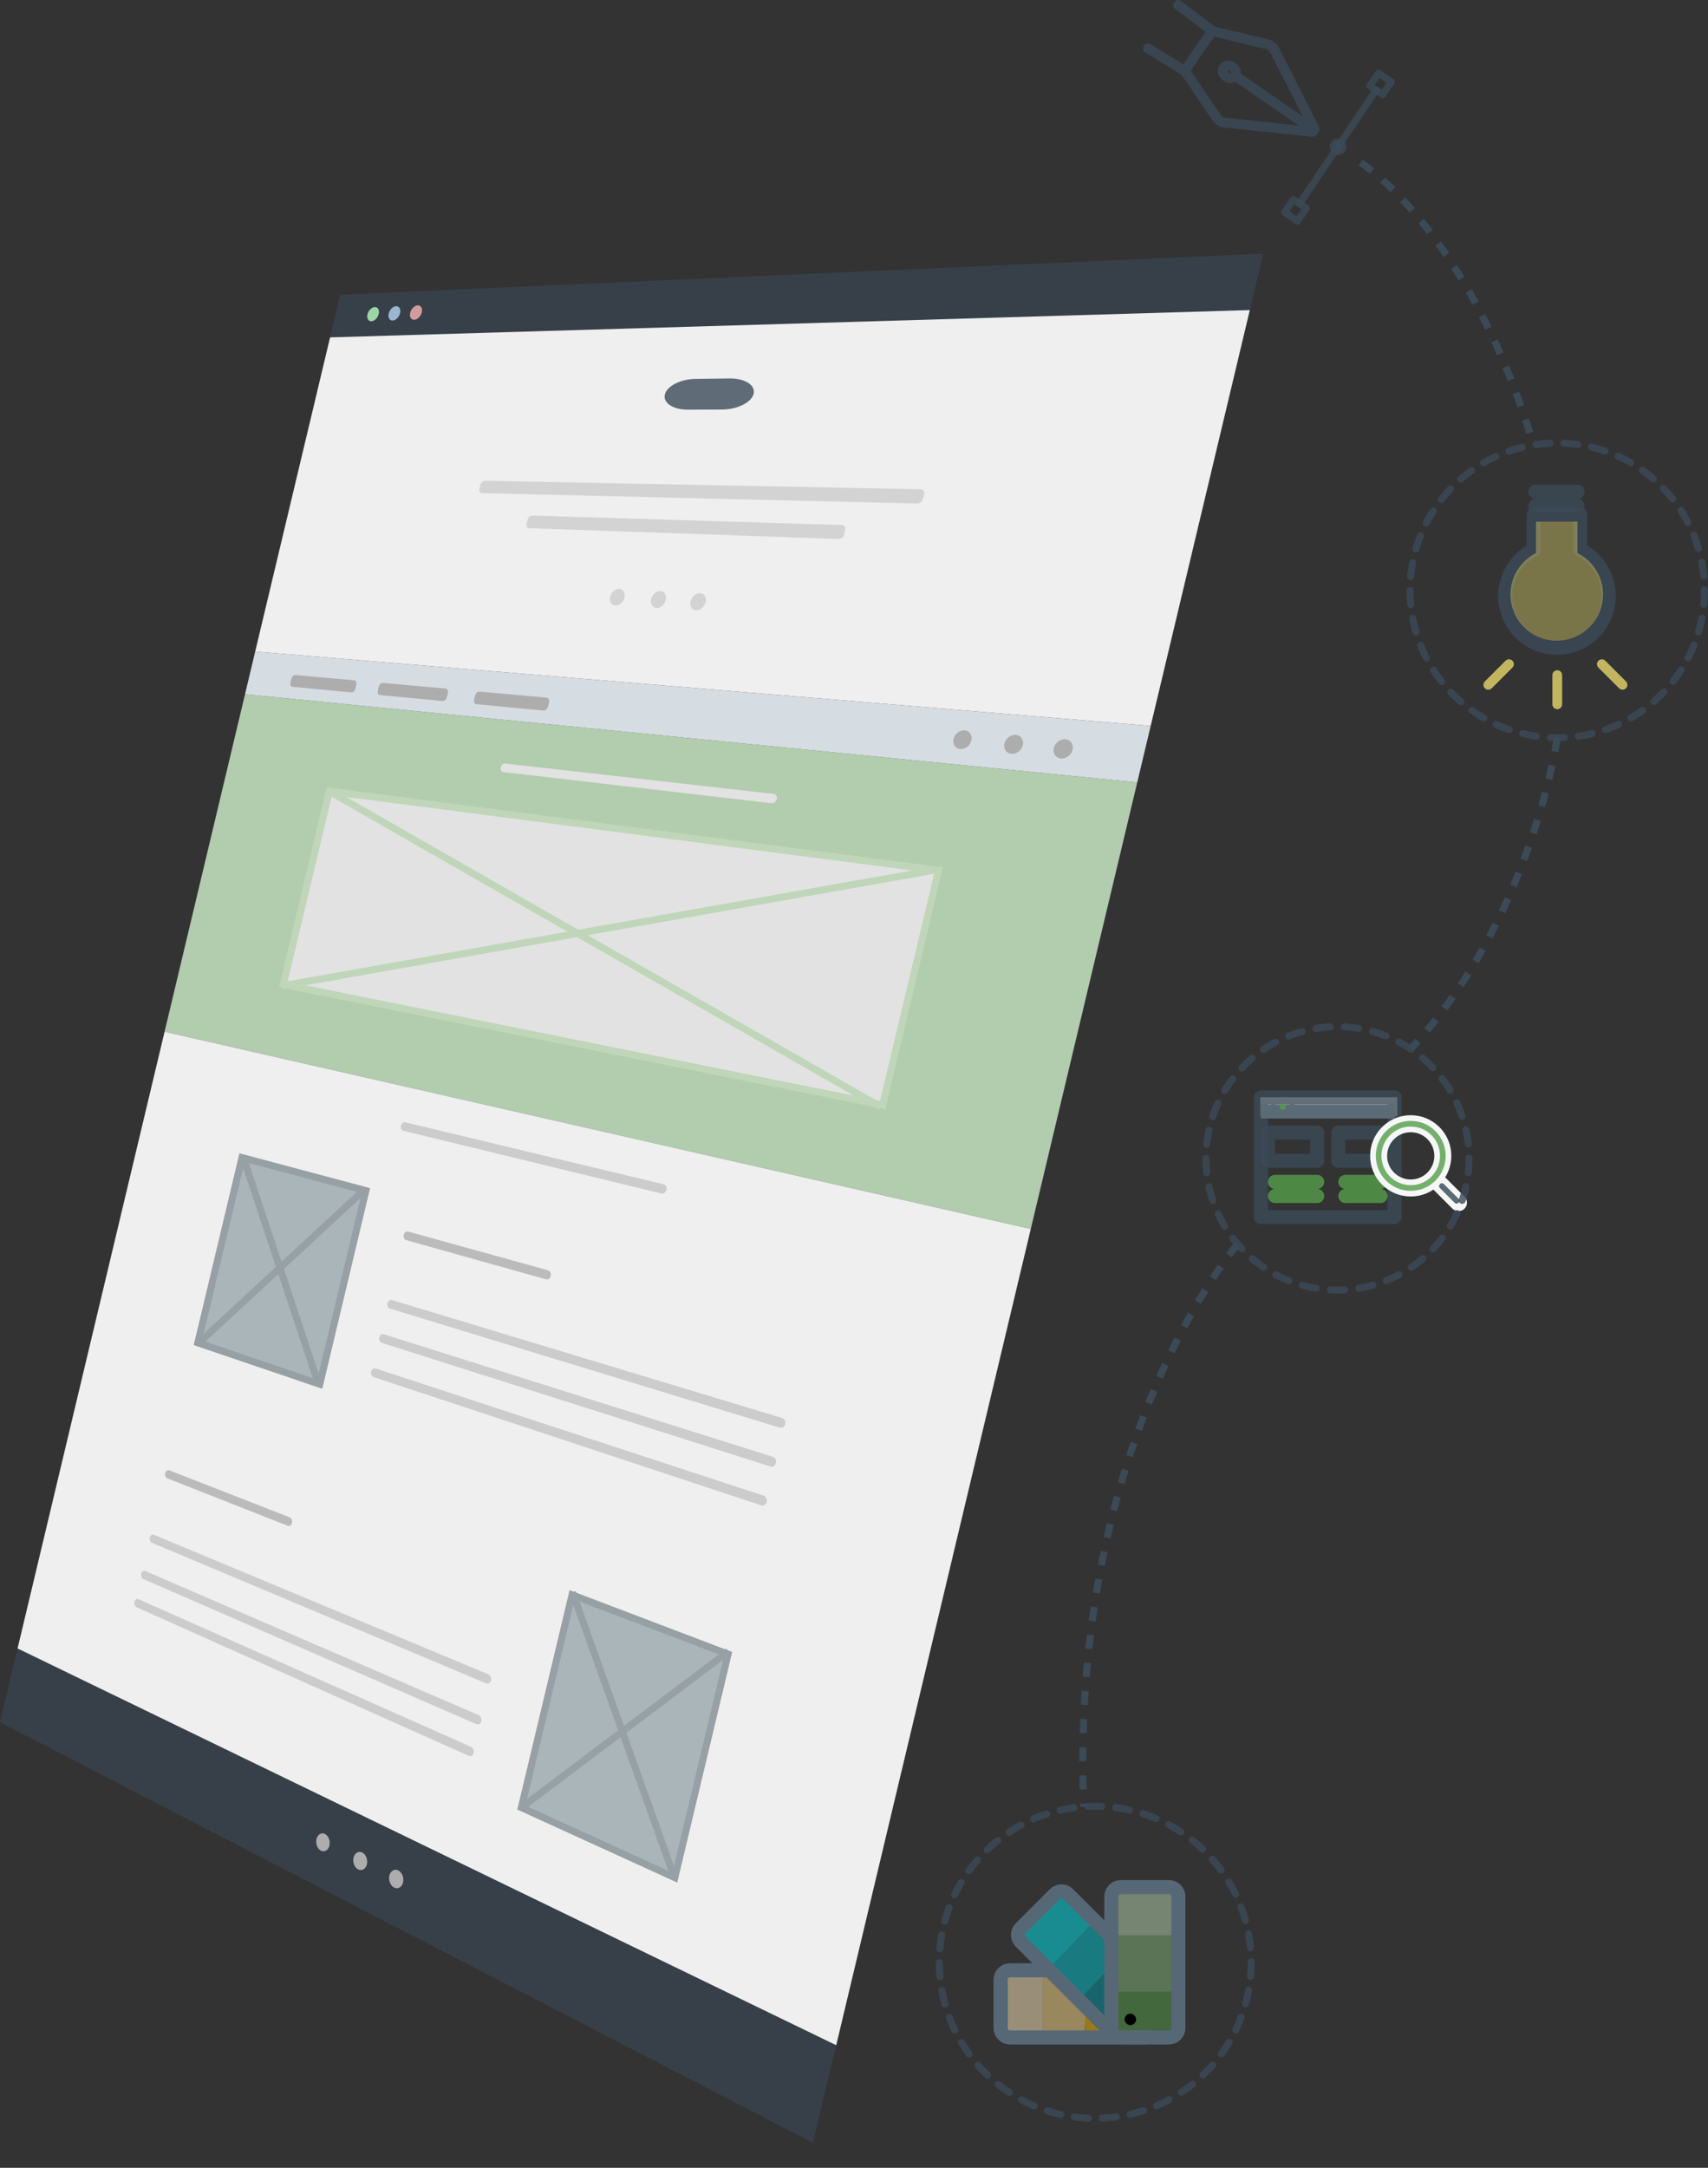 <?xml version="1.0" encoding="utf-8"?>
<!-- Generator: Adobe Illustrator 16.0.0, SVG Export Plug-In . SVG Version: 6.00 Build 0)  -->
<!DOCTYPE svg PUBLIC "-//W3C//DTD SVG 1.1//EN" "http://www.w3.org/Graphics/SVG/1.1/DTD/svg11.dtd">
<svg version="1.1" id="Layer_1" xmlns="http://www.w3.org/2000/svg" xmlns:xlink="http://www.w3.org/1999/xlink" x="0px" y="0px"
	 width="242.719px" height="307.836px" viewBox="0 0 242.719 307.836" enable-background="new 0 0 242.719 307.836"
	 xml:space="preserve">
<rect x="0" y="0" width="242.719" height="307.836" fill="#333333" stroke="none"/>
<polygon opacity="0.6" fill="#3B4A57" enable-background="new    " points="48.354,41.852 179.519,36.016 115.525,304.279 
	0,244.553 "/>
<path fill="#9DD6A4" d="M53.26,43.603c0.442-0.018,0.692,0.421,0.56,0.98c-0.134,0.559-0.6,1.025-1.042,1.041
	c-0.441,0.016-0.69-0.424-0.558-0.981S52.818,43.62,53.26,43.603z"/>
<path fill="#9CB5D3" d="M56.288,43.481c0.448-0.018,0.705,0.425,0.57,0.989c-0.135,0.563-0.608,1.033-1.057,1.049
	c-0.448,0.016-0.702-0.427-0.568-0.989C55.367,43.969,55.84,43.499,56.288,43.481z"/>
<path fill="#D39C9C" d="M59.36,43.36c0.455-0.019,0.717,0.427,0.581,0.995c-0.136,0.568-0.616,1.042-1.07,1.057
	c-0.454,0.016-0.714-0.43-0.578-0.996C58.428,43.851,58.906,43.377,59.36,43.36z"/>
<polygon fill="#EFEFEF" points="46.908,47.91 177.606,44.034 163.521,103.082 36.266,92.526 "/>
<g opacity="0.8">
	<path fill="#3B4A57" d="M107.099,55.915c-0.294,1.229-2.317,2.232-4.479,2.241l-4.857,0.019c-2.099,0.008-3.571-0.956-3.284-2.151
		c0.284-1.195,2.224-2.188,4.325-2.217l4.869-0.065C105.84,53.713,107.393,54.687,107.099,55.915z"/>
</g>
<g>
	<path fill="#D3D3D3" d="M131.168,70.844c-0.088,0.37-0.445,0.666-0.796,0.658l-61.903-1.474c-0.267-0.007-0.418-0.274-0.341-0.599
		l0.14-0.587c0.076-0.324,0.355-0.583,0.622-0.578l61.965,1.218c0.351,0.007,0.564,0.314,0.475,0.687L131.168,70.844z"/>
</g>
<g>
	<path fill="#D3D3D3" d="M119.956,75.901c-0.087,0.365-0.43,0.651-0.765,0.64L75.19,75.004c-0.276-0.01-0.435-0.286-0.356-0.615
		l0.143-0.599c0.079-0.33,0.366-0.591,0.642-0.583l44.044,1.355c0.337,0.011,0.538,0.315,0.451,0.68L119.956,75.901z"/>
</g>
<g>
	<path fill="#D3D3D3" d="M88.744,84.862c-0.154,0.653-0.742,1.161-1.302,1.129c-0.559-0.033-0.888-0.592-0.731-1.243
		c0.154-0.651,0.738-1.159,1.297-1.129C88.568,83.649,88.901,84.209,88.744,84.862z"/>
</g>
<g>
	<path fill="#D3D3D3" d="M94.614,85.19c-0.158,0.662-0.758,1.177-1.333,1.143c-0.574-0.033-0.913-0.601-0.756-1.26
		s0.754-1.173,1.329-1.144C94.432,83.962,94.771,84.528,94.614,85.19z"/>
</g>
<g>
	<path fill="#D3D3D3" d="M100.281,85.508c-0.16,0.671-0.774,1.191-1.363,1.156c-0.589-0.034-0.938-0.608-0.778-1.276
		c0.16-0.667,0.771-1.188,1.359-1.156C100.087,84.263,100.442,84.838,100.281,85.508z"/>
</g>
<polygon fill="#B2CCAE" points="34.821,98.586 161.609,111.101 146.479,174.521 23.389,146.508 "/>
<polygon fill="#D5DDE2" points="36.266,92.526 163.521,103.082 161.609,111.101 34.821,98.586 "/>
<g>
	<path fill="#ADADAD" d="M50.509,97.793c-0.075,0.314-0.339,0.553-0.586,0.529l-8.353-0.789c-0.237-0.021-0.37-0.29-0.296-0.599
		l0.133-0.56c0.073-0.31,0.326-0.542,0.563-0.521l8.361,0.754c0.248,0.021,0.389,0.296,0.313,0.611L50.509,97.793z"/>
</g>
<g>
	<path fill="#ADADAD" d="M63.508,99.001c-0.078,0.326-0.354,0.569-0.619,0.545l-8.887-0.839c-0.252-0.023-0.396-0.302-0.319-0.619
		l0.137-0.577c0.076-0.318,0.343-0.558,0.596-0.535l8.896,0.801c0.266,0.024,0.416,0.308,0.338,0.634L63.508,99.001z"/>
</g>
<g>
	<path fill="#ADADAD" d="M77.876,100.336c-0.081,0.338-0.375,0.589-0.658,0.563l-9.496-0.896c-0.271-0.025-0.424-0.313-0.346-0.642
		l0.143-0.596c0.078-0.329,0.36-0.576,0.631-0.552l9.506,0.856c0.283,0.025,0.446,0.319,0.366,0.656L77.876,100.336z"/>
</g>
<g>
	<path fill="#ADADAD" d="M138.038,105.152c-0.174,0.731-0.889,1.275-1.584,1.21c-0.695-0.064-1.119-0.714-0.944-1.44
		c0.173-0.729,0.882-1.274,1.576-1.213C137.783,103.771,138.213,104.421,138.038,105.152z"/>
</g>
<g>
	<path fill="#ADADAD" d="M145.348,105.82c-0.177,0.742-0.91,1.295-1.627,1.228c-0.715-0.068-1.154-0.728-0.979-1.465
		c0.177-0.74,0.905-1.292,1.621-1.229C145.08,104.417,145.524,105.078,145.348,105.82z"/>
</g>
<g>
	<path fill="#ADADAD" d="M152.428,106.467c-0.18,0.754-0.931,1.313-1.668,1.243c-0.735-0.069-1.189-0.738-1.011-1.487
		c0.18-0.749,0.925-1.31,1.663-1.244C152.148,105.044,152.605,105.714,152.428,106.467z"/>
</g>
<g>
	<path fill="#E2E2E2" d="M110.381,113.469c-0.087,0.364-0.421,0.628-0.75,0.591l-38.124-4.424c-0.276-0.032-0.436-0.327-0.356-0.662
		l0,0c0.081-0.334,0.369-0.579,0.645-0.548l38.15,4.316C110.273,112.779,110.469,113.104,110.381,113.469L110.381,113.469z"/>
</g>
<polygon fill="#E2E2E2" stroke="#BFD6B9" stroke-miterlimit="10" points="46.805,112.352 133.381,123.594 125.431,156.92 
	40.259,139.797 "/>
<line fill="none" stroke="#BFD6B9" stroke-miterlimit="10" x1="40.016" y1="140.007" x2="133.157" y2="123.496"/>
<line fill="none" stroke="#BFD6B9" stroke-miterlimit="10" x1="46.631" y1="112.272" x2="125.123" y2="157.174"/>
<polygon fill="#EFEFEF" points="23.389,146.508 146.479,174.521 118.831,290.429 2.498,234.087 "/>
<polygon fill="#AAB5BA" stroke="#97A0A5" stroke-miterlimit="10" points="34.393,164.384 51.995,169.079 45.439,196.563 
	28.119,190.685 "/>
<g>
	<path fill="#CCCCCC" d="M94.711,168.966c-0.086,0.362-0.411,0.593-0.727,0.516l-36.674-8.907c-0.268-0.064-0.418-0.387-0.339-0.718
		l0,0c0.079-0.333,0.358-0.551,0.625-0.486l36.701,8.802C94.614,168.247,94.799,168.603,94.711,168.966L94.711,168.966z"/>
</g>
<line fill="none" stroke="#97A0A5" stroke-miterlimit="10" x1="34.5" y1="164.153" x2="45.292" y2="196.636"/>
<line fill="none" stroke="#97A0A5" stroke-miterlimit="10" x1="51.935" y1="168.794" x2="28.142" y2="190.809"/>
<g>
	<path fill="#BBBBBC" d="M78.279,181.18c-0.084,0.352-0.392,0.57-0.687,0.487l-19.876-5.566c-0.269-0.075-0.421-0.406-0.341-0.742
		l0,0c0.08-0.336,0.362-0.547,0.631-0.473l19.89,5.507C78.192,180.477,78.364,180.826,78.279,181.18L78.279,181.18z"/>
</g>
<g>
	<path fill="#CCCCCC" d="M111.589,202.233c-0.09,0.383-0.441,0.606-0.785,0.501l-55.406-16.912
		c-0.266-0.079-0.418-0.418-0.339-0.753l0,0c0.08-0.336,0.362-0.542,0.629-0.462l55.444,16.749
		C111.478,201.459,111.68,201.853,111.589,202.233L111.589,202.233z"/>
</g>
<g>
	<path fill="#CCCCCC" d="M110.271,207.755c-0.091,0.382-0.442,0.603-0.784,0.493l-55.249-17.563
		c-0.267-0.085-0.417-0.425-0.337-0.76l0,0c0.08-0.336,0.359-0.539,0.627-0.455l55.288,17.4
		C110.16,206.979,110.363,207.374,110.271,207.755L110.271,207.755z"/>
</g>
<g>
	<path fill="#CCCCCC" d="M108.957,213.276c-0.092,0.383-0.442,0.599-0.784,0.486l-55.094-18.216
		c-0.267-0.091-0.416-0.433-0.336-0.768l0,0c0.08-0.335,0.359-0.536,0.625-0.449l55.134,18.054
		C108.844,212.496,109.047,212.896,108.957,213.276L108.957,213.276z"/>
</g>
<polygon fill="#AAB5BA" stroke="#97A0A5" stroke-miterlimit="10" points="81.295,226.478 103.463,234.901 95.895,266.627 
	74.091,256.678 "/>
<line fill="none" stroke="#97A0A5" stroke-miterlimit="10" x1="81.359" y1="226.109" x2="95.856" y2="266.657"/>
<line fill="none" stroke="#97A0A5" stroke-miterlimit="10" x1="103.526" y1="234.51" x2="74.061" y2="256.709"/>
<g>
	<path fill="#BBBBBC" d="M41.495,216.254c-0.078,0.328-0.348,0.518-0.602,0.418l-17.133-6.749c-0.232-0.091-0.359-0.422-0.284-0.737
		l0,0c0.075-0.315,0.324-0.497,0.557-0.407l17.146,6.697C41.433,215.574,41.575,215.922,41.495,216.254L41.495,216.254z"/>
</g>
<g>
	<path fill="#CCCCCC" d="M69.774,238.625c-0.085,0.354-0.391,0.544-0.684,0.421l-47.514-19.969
		c-0.231-0.098-0.356-0.432-0.281-0.747l0,0c0.075-0.316,0.323-0.493,0.554-0.397l47.549,19.825
		C69.691,237.881,69.858,238.268,69.774,238.625L69.774,238.625z"/>
</g>
<g>
	<path fill="#CCCCCC" d="M68.391,244.426c-0.086,0.357-0.39,0.541-0.683,0.414l-47.359-20.615c-0.229-0.099-0.355-0.436-0.28-0.752
		l0,0c0.075-0.316,0.323-0.491,0.553-0.393l47.395,20.473C68.308,243.68,68.476,244.069,68.391,244.426L68.391,244.426z"/>
</g>
<g>
	<path fill="#CCCCCC" d="M67.313,248.938c-0.085,0.355-0.39,0.539-0.68,0.41L19.393,228.23c-0.23-0.104-0.354-0.441-0.279-0.757l0,0
		c0.076-0.317,0.322-0.49,0.552-0.388l47.274,20.973C67.231,248.189,67.398,248.582,67.313,248.938L67.313,248.938z"/>
</g>
<g>
	<path fill="#ADADAD" d="M46.817,262.076c-0.156,0.655-0.7,0.98-1.208,0.724c-0.507-0.254-0.793-0.995-0.638-1.646
		s0.696-0.979,1.203-0.727C46.685,260.681,46.973,261.424,46.817,262.076z"/>
</g>
<g>
	<path fill="#ADADAD" d="M52.139,264.741c-0.158,0.661-0.716,0.988-1.236,0.728c-0.521-0.264-0.816-1.017-0.659-1.678
		c0.158-0.658,0.711-0.986,1.232-0.728C51.997,263.323,52.297,264.078,52.139,264.741z"/>
</g>
<g>
	<path fill="#ADADAD" d="M57.275,267.311c-0.159,0.673-0.729,1.001-1.263,0.73c-0.533-0.269-0.838-1.034-0.679-1.701
		c0.16-0.667,0.725-0.998,1.26-0.732S57.436,266.642,57.275,267.311z"/>
</g>
<polygon opacity="0.5" fill="#FFDD88" points="154.184,288.836 148.184,288.836 148.184,279.92 149.646,280.332 154.184,284.681 "/>
<polygon opacity="0.5" fill="#00C2CC" points="155.308,273.017 149.187,279.423 153.547,283.783 157.84,279.29 157.931,275.64 "/>
<polygon opacity="0.5" fill="#FFC107" points="154.099,284.765 154.255,289.076 157.931,288.959 156.533,287.198 "/>
<rect x="143.184" y="279.836" opacity="0.5" fill="#FFEDC0" width="5" height="9"/>
<polygon opacity="0.5" fill="#B8D8B2" points="167.371,274.836 158.215,274.836 158.18,267.836 167.336,267.836 "/>
<rect x="158.184" y="274.836" opacity="0.5" fill="#83B779" width="9" height="8"/>
<rect x="158.184" y="282.836" opacity="0.5" fill="#549F4A" width="9" height="6"/>
<polygon opacity="0.5" fill="#0097A7" points="157.84,279.29 153.547,283.783 157.906,288.143 157.931,285.806 "/>
<polygon opacity="0.5" fill="#00E7F2" points="150.845,268.587 144.661,274.771 149.187,279.423 155.308,273.017 "/>
<g opacity="0.8">
	<g>
		<g>
			<g>
				
					<path fill="none" stroke="#3B4A57" stroke-width="1.4" stroke-linecap="round" stroke-linejoin="round" stroke-miterlimit="10" d="
					M173.834,17.389l12.625,1.33c0.203-0.057,0.367-0.296,0.332-0.482l-5.763-11.311c-0.021-0.117-0.487-0.474-0.59-0.519
					c-0.076-0.08-8.097-1.982-8.097-1.982c-0.186,0.035-3.951,5.512-3.918,5.699c0,0,4.613,6.857,4.716,6.901
					C173.217,17.104,173.719,17.411,173.834,17.389z"/>
			</g>
			<g>
				<g>
					
						<line fill="none" stroke="#3B4A57" stroke-width="1.4" stroke-linecap="round" stroke-linejoin="round" stroke-miterlimit="10" x1="163.148" y1="6.869" x2="168.424" y2="10.125"/>
				</g>
				<g>
					
						<line fill="none" stroke="#3B4A57" stroke-width="1.4" stroke-linecap="round" stroke-linejoin="round" stroke-miterlimit="10" x1="172.342" y1="4.426" x2="167.41" y2="0.7"/>
				</g>
			</g>
			<g>
				
					<ellipse transform="matrix(-0.568 0.823 -0.823 -0.568 282.411 -127.81)" fill="none" stroke="#3B4A57" stroke-width="1.4" stroke-linecap="round" stroke-linejoin="round" stroke-miterlimit="10" cx="174.768" cy="10.255" rx="0.825" ry="1.004"/>
			</g>
		</g>
	</g>
	
		<line fill="none" stroke="#3B4A57" stroke-width="1.4" stroke-linecap="round" stroke-linejoin="round" stroke-miterlimit="10" x1="186.691" y1="18.453" x2="175.606" y2="10.807"/>
</g>
<line opacity="0.8" fill="none" stroke="#3B4A57" stroke-linecap="round" stroke-linejoin="round" stroke-miterlimit="10" x1="195.561" y1="12.774" x2="184.697" y2="28.898"/>
<rect x="195.074" y="10.76" transform="matrix(0.559 -0.829 0.829 0.559 76.7 167.909)" opacity="0.8" fill="none" stroke="#3B4A57" stroke-linecap="round" stroke-linejoin="round" stroke-miterlimit="10" width="2.203" height="2.202"/>
<rect x="182.981" y="28.71" transform="matrix(0.559 -0.829 0.829 0.559 56.48 165.799)" opacity="0.8" fill="none" stroke="#3B4A57" stroke-linecap="round" stroke-linejoin="round" stroke-miterlimit="10" width="2.203" height="2.202"/>
<path fill="#3B4A57" d="M190.803,20.706c0.072,0.372-0.171,0.733-0.543,0.806c-0.374,0.073-0.733-0.17-0.806-0.542
	c-0.072-0.373,0.17-0.734,0.543-0.807C190.369,20.089,190.73,20.333,190.803,20.706"/>
<circle opacity="0.8" fill="none" stroke="#3B4A57" stroke-linecap="round" stroke-linejoin="round" stroke-miterlimit="10" cx="190.128" cy="20.836" r="0.687"/>
<g opacity="0.8">
	<path fill="none" stroke="#3B4A57" stroke-width="2" stroke-linecap="round" stroke-linejoin="round" stroke-miterlimit="10" d="
		M224.558,78.061v-4.996h-6.609v4.996c-2.404,1.212-4.056,3.695-4.056,6.569c0,4.066,3.295,7.362,7.36,7.362
		s7.361-3.296,7.361-7.362C228.614,81.756,226.961,79.272,224.558,78.061z"/>
</g>
<line opacity="0.8" fill="none" stroke="#3B4A57" stroke-width="2" stroke-linecap="round" stroke-linejoin="round" stroke-miterlimit="10" x1="218.184" y1="71.836" x2="224.184" y2="71.836"/>
<line opacity="0.8" fill="none" stroke="#3B4A57" stroke-width="2" stroke-linecap="round" stroke-linejoin="round" stroke-miterlimit="10" x1="218.184" y1="69.836" x2="224.184" y2="69.836"/>
<path opacity="0.4" fill="#E5D66A" d="M224.178,78.536v-4.465h-5.905v4.465c-2.149,1.083-3.625,3.302-3.625,5.87
	c0,3.634,2.944,6.578,6.577,6.578c3.632,0,6.578-2.944,6.578-6.578C227.803,81.838,226.325,79.619,224.178,78.536z"/>
<g opacity="0.8">
	
		<circle fill="none" stroke="#3B4A57" stroke-linecap="round" stroke-linejoin="round" stroke-dasharray="1.991,1.991" cx="221.297" cy="83.836" r="20.922"/>
</g>
<path opacity="0.8" fill="#E5D66A" d="M213.948,93.824l-2.937,2.935c-0.271,0.273-0.271,0.711,0,0.982
	c0.27,0.268,0.707,0.268,0.979-0.003l2.936-2.935c0.27-0.271,0.27-0.709,0-0.979C214.655,93.557,214.216,93.557,213.948,93.824z"/>
<path opacity="0.8" fill="#E5D66A" d="M221.299,95.174c-0.383,0-0.693,0.309-0.693,0.691v4.149c0,0.383,0.311,0.694,0.693,0.694
	c0.381,0,0.69-0.312,0.69-0.694v-4.149C221.989,95.482,221.68,95.174,221.299,95.174z"/>
<g opacity="0.8">
	<path fill="#E5D66A" d="M228.124,93.825c-0.268-0.271-0.707-0.271-0.976,0c-0.271,0.271-0.271,0.709-0.002,0.979l2.937,2.935
		c0.271,0.271,0.708,0.271,0.979,0c0.27-0.268,0.27-0.708,0-0.977L228.124,93.825z"/>
</g>
<path fill="none" stroke="#566875" stroke-width="2" stroke-linecap="round" stroke-linejoin="round" stroke-miterlimit="10" d="
	M149.126,279.791h-5.597c-0.737,0-1.34,0.604-1.34,1.34v6.852c0,0.737,0.603,1.34,1.34,1.34h19.313"/>
<path fill="none" stroke="#566875" stroke-width="2" stroke-linecap="round" stroke-linejoin="round" stroke-miterlimit="10" d="
	M157.93,275.115l-6.138-6.138c-0.521-0.521-1.373-0.521-1.895,0l-4.846,4.846c-0.521,0.521-0.521,1.374,0,1.895l13.241,13.241"/>
<path fill="none" stroke="#566875" stroke-width="2" stroke-linecap="round" stroke-linejoin="round" stroke-miterlimit="10" d="
	M166.122,289.322c0.737,0,1.34-0.603,1.34-1.34v-18.664c0-0.737-0.603-1.34-1.34-1.34h-6.852c-0.737,0-1.34,0.603-1.34,1.34v18.664
	c0,0.737,0.603,1.34,1.34,1.34H166.122z"/>
<path d="M161.445,286.763c0,0.448-0.363,0.812-0.812,0.812s-0.812-0.363-0.812-0.812s0.363-0.812,0.812-0.812
	S161.445,286.314,161.445,286.763"/>
<g opacity="0.8">
	
		<circle fill="none" stroke="#3B4A57" stroke-linecap="round" stroke-linejoin="round" stroke-dasharray="1.988,1.988" cx="155.64" cy="278.654" r="22.16"/>
</g>
<g>
	<rect x="179.099" y="155.81" fill="#FFFFFF" width="19.462" height="2.684"/>
	
		<rect x="179.184" y="155.836" opacity="0.8" fill="none" stroke="#3B4A57" stroke-width="2" stroke-linejoin="round" stroke-miterlimit="10" width="19" height="17"/>
	
		<line fill="none" stroke="#5B6B75" stroke-width="2" stroke-linejoin="round" stroke-miterlimit="10" x1="179.184" y1="157.836" x2="198.184" y2="157.836"/>
	<circle fill="#5B6B75" cx="180.956" cy="157.174" r="0.438"/>
	<circle opacity="0.8" fill="#549F4A" cx="182.298" cy="157.174" r="0.438"/>
	<circle fill="#5B6B75" cx="183.64" cy="157.174" r="0.439"/>
	
		<rect x="180.184" y="160.836" opacity="0.8" fill="none" stroke="#3B4A57" stroke-width="2" stroke-linejoin="round" stroke-miterlimit="10" width="7" height="4"/>
	
		<rect x="190.184" y="160.836" opacity="0.8" fill="none" stroke="#3B4A57" stroke-width="2" stroke-linejoin="round" stroke-miterlimit="10" width="6" height="4"/>
	
		<line opacity="0.8" fill="none" stroke="#549F4A" stroke-width="2" stroke-linecap="round" stroke-linejoin="round" stroke-miterlimit="10" x1="181.184" y1="167.836" x2="187.184" y2="167.836"/>
	
		<line opacity="0.8" fill="none" stroke="#549F4A" stroke-width="2" stroke-linecap="round" stroke-linejoin="round" stroke-miterlimit="10" x1="181.184" y1="169.836" x2="187.184" y2="169.836"/>
	
		<line opacity="0.8" fill="none" stroke="#549F4A" stroke-width="2" stroke-linecap="round" stroke-linejoin="round" stroke-miterlimit="10" x1="191.184" y1="167.836" x2="196.184" y2="167.836"/>
	
		<line opacity="0.8" fill="none" stroke="#549F4A" stroke-width="2" stroke-linecap="round" stroke-linejoin="round" stroke-miterlimit="10" x1="191.184" y1="169.836" x2="196.184" y2="169.836"/>
	<g>
		<path fill="#F5F7F7" d="M208.115,169.928l-2.625-2.624c-0.039-0.04-0.084-0.072-0.127-0.105c1.396-2.229,1.13-5.207-0.807-7.143
			c-1.09-1.09-2.54-1.691-4.081-1.691c-1.542,0-2.991,0.602-4.081,1.691c-1.089,1.089-1.688,2.538-1.688,4.081
			s0.6,2.992,1.688,4.081c1.09,1.091,2.539,1.69,4.081,1.69c1.169,0,2.284-0.347,3.23-0.988c0.025,0.03,0.047,0.063,0.076,0.092
			l2.625,2.625c0.228,0.228,0.531,0.354,0.854,0.354c0.322,0,0.626-0.126,0.854-0.354c0.229-0.229,0.354-0.531,0.354-0.854
			C208.469,170.46,208.344,170.156,208.115,169.928z M200.476,167.492c-0.896,0-1.739-0.35-2.373-0.983
			c-1.309-1.308-1.309-3.437,0-4.745c0.634-0.634,1.477-0.983,2.373-0.983c0.896,0,1.739,0.35,2.372,0.983
			c1.309,1.309,1.309,3.438,0,4.745C202.215,167.143,201.371,167.492,200.476,167.492z"/>
		<g>
			<path opacity="0.8" fill="#549F4A" d="M200.476,169.104c-1.326,0-2.573-0.518-3.512-1.455c-1.937-1.936-1.937-5.087,0-7.023
				c0.938-0.938,2.186-1.456,3.512-1.456s2.573,0.518,3.512,1.456c1.937,1.937,1.937,5.088,0,7.023
				C203.049,168.586,201.802,169.104,200.476,169.104z M200.476,159.976c-1.111,0-2.156,0.434-2.942,1.218
				c-1.622,1.623-1.622,4.263,0,5.885c0.786,0.786,1.831,1.22,2.942,1.22s2.156-0.434,2.942-1.22c1.622-1.622,1.622-4.262,0-5.885
				C202.632,160.409,201.587,159.976,200.476,159.976z"/>
			<path fill="#5B6B75" d="M206.992,170.917c-0.103,0-0.205-0.04-0.284-0.118l-2.088-2.088c-0.157-0.158-0.157-0.412,0-0.569
				c0.157-0.158,0.412-0.158,0.569,0l2.088,2.088c0.157,0.157,0.157,0.412,0,0.569C207.199,170.877,207.096,170.917,206.992,170.917
				z"/>
		</g>
	</g>
</g>
<g opacity="0.8">
	
		<circle fill="none" stroke="#3B4A57" stroke-linecap="round" stroke-linejoin="round" stroke-dasharray="2.025,2.025" cx="190.066" cy="164.491" r="18.698"/>
</g>
<path fill="none" stroke="#3B4A57" stroke-miterlimit="10" d="M142.952,307.836"/>
<path fill="none" stroke="#3B4A57" stroke-miterlimit="10" d="M181.07,26.043"/>
<path fill="none" stroke="#3B4A57" stroke-miterlimit="10" stroke-dasharray="2,2" d="M193.359,23.089
	c0,0,15.345,9.462,24.567,40.099"/>
<path fill="none" stroke="#3B4A57" stroke-miterlimit="10" stroke-dasharray="2,2" d="M221.297,104.758
	c0,0-3.567,25.623-20.821,44.199"/>
<path fill="none" stroke="#3B4A57" stroke-miterlimit="10" stroke-dasharray="2,2" d="M175.877,176.661
	c0,0-23.859,27.444-21.886,79.901"/>
</svg>

